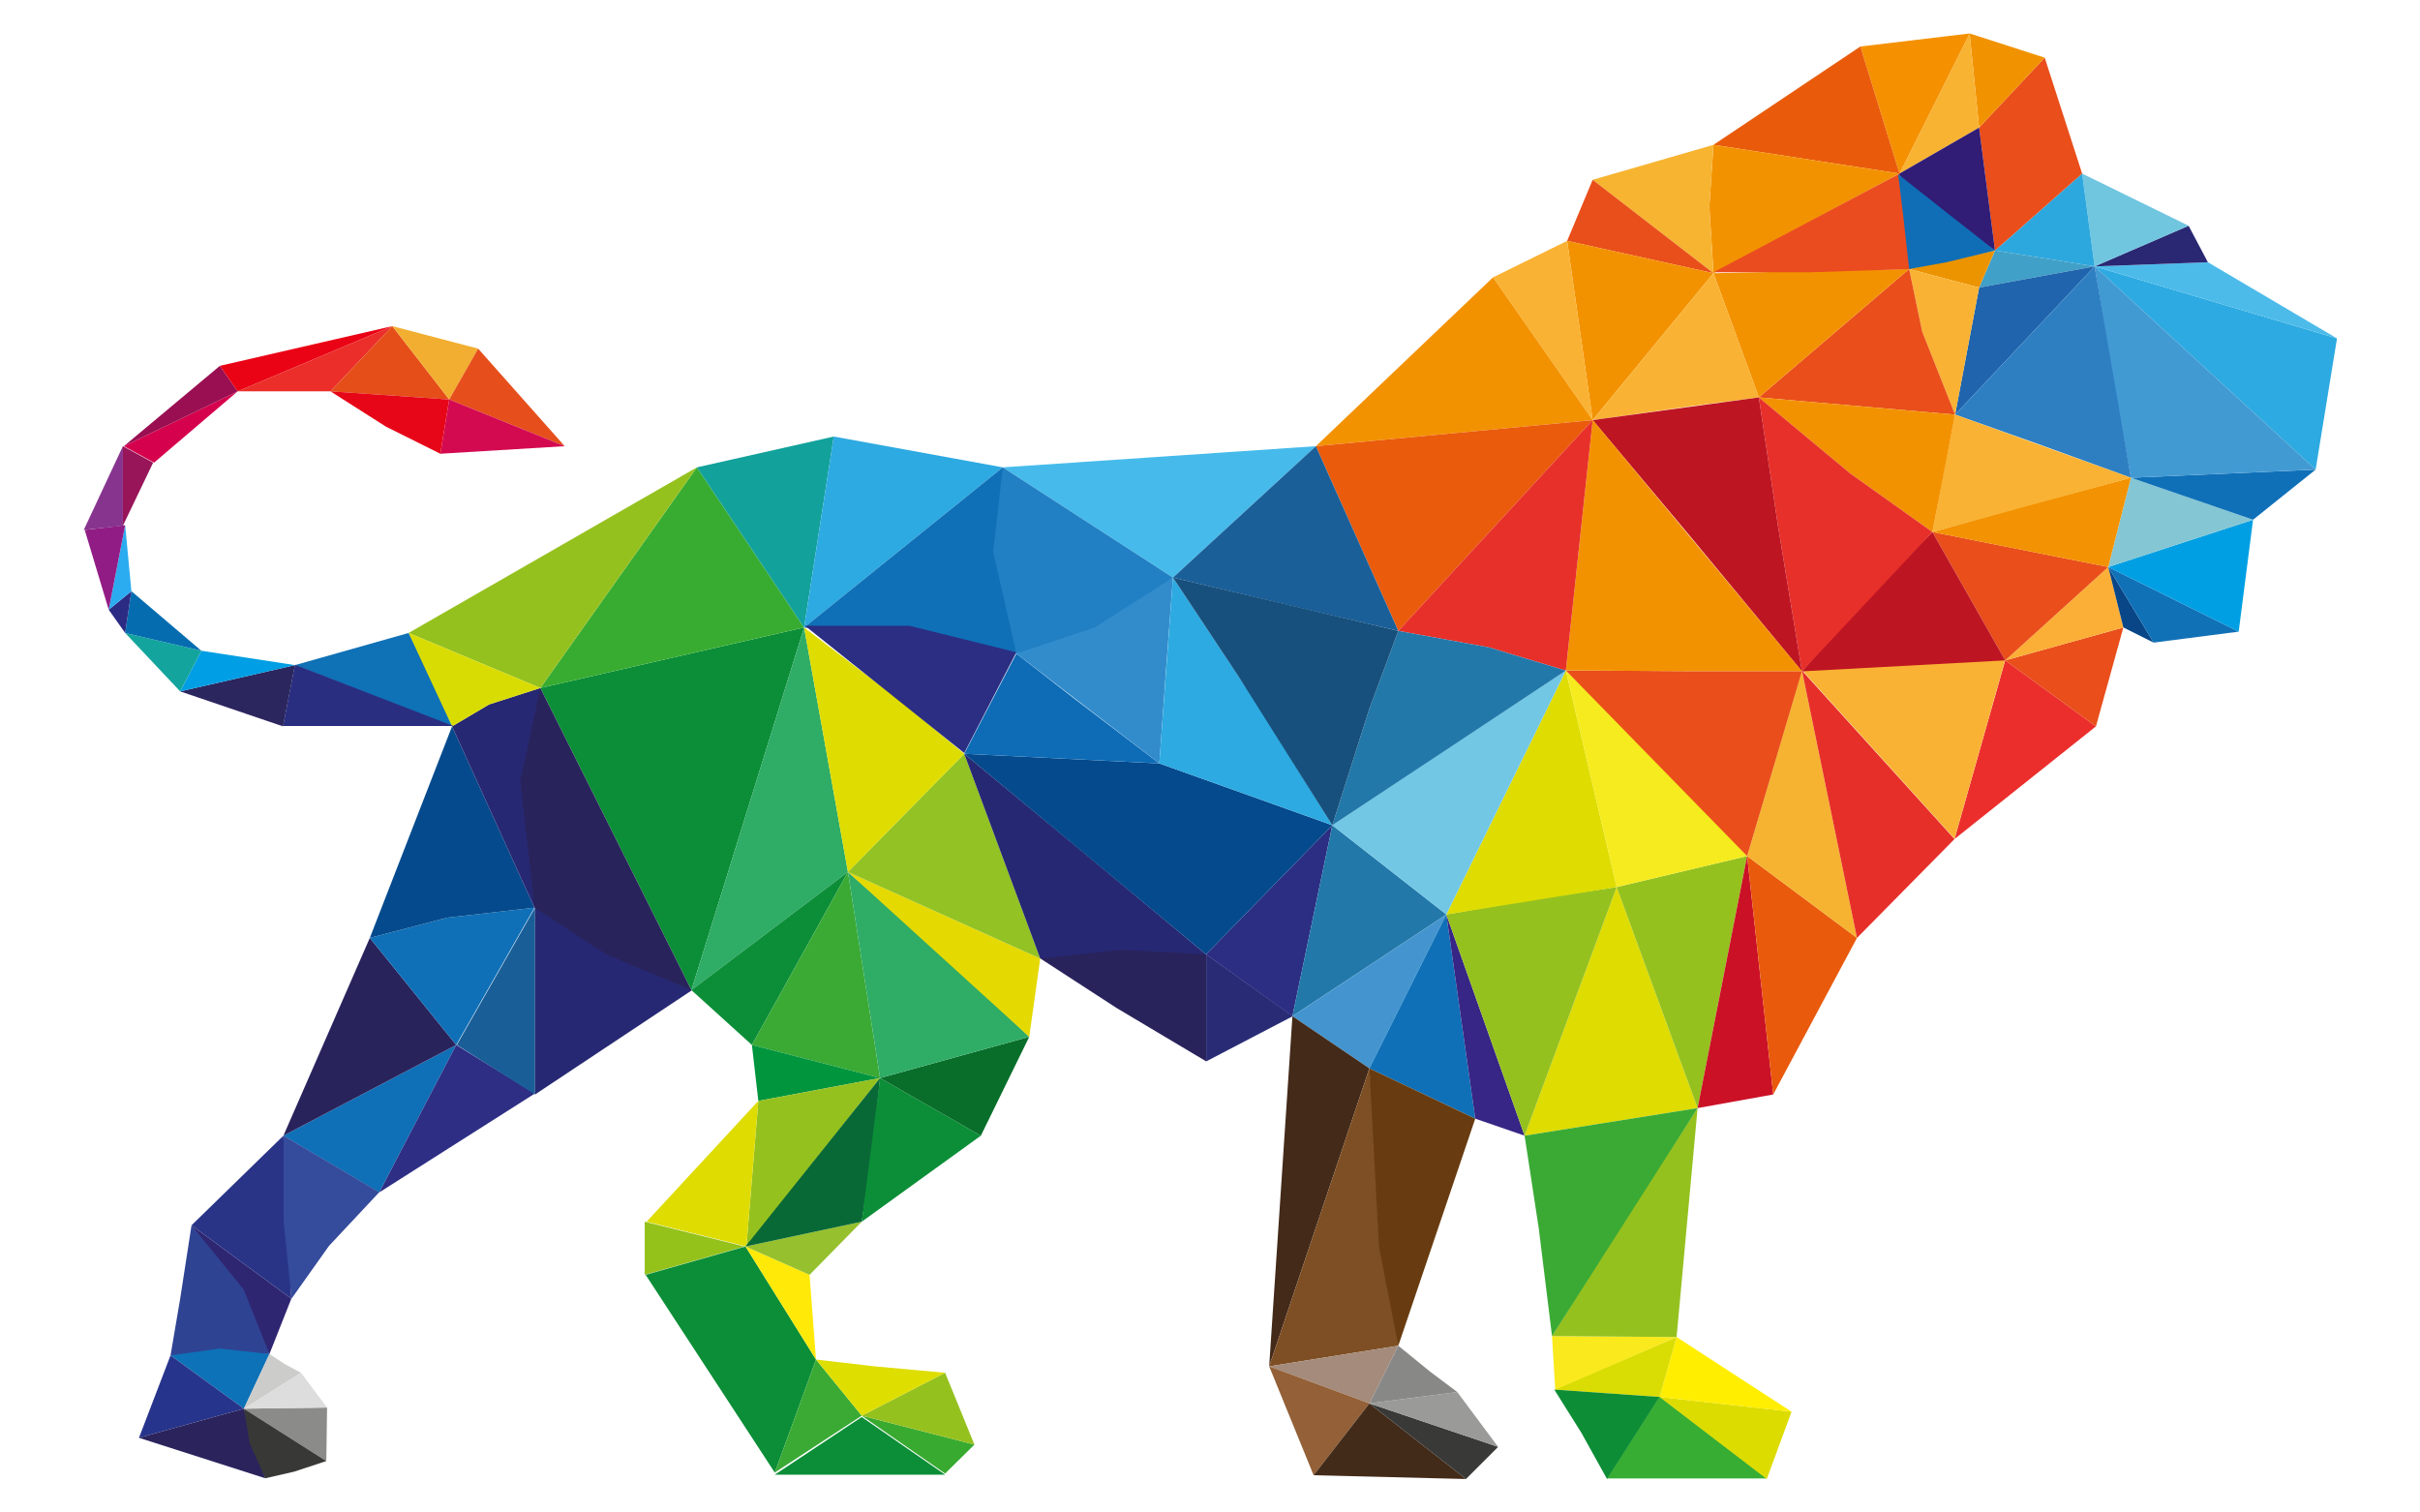 <?xml version="1.0" encoding="utf-8"?>
<!-- Generator: Adobe Illustrator 19.0.0, SVG Export Plug-In . SVG Version: 6.00 Build 0)  -->
<svg version="1.1" id="Layer_1" xmlns="http://www.w3.org/2000/svg" xmlns:xlink="http://www.w3.org/1999/xlink" x="0px" y="0px"
	 viewBox="0 0 1280 800" style="enable-background:new 0 0 1280 800;" xml:space="preserve">
<style type="text/css">
	.st0{fill:none;}
	.st1{fill:#2F2672;}
	.st2{fill:#293487;}
	.st3{fill:#0F70B7;}
	.st4{fill:#2D2E84;}
	.st5{fill:#29235C;}
	.st6{fill:#1A5E98;}
	.st7{fill:#272873;}
	.st8{fill:#054A8D;}
	.st9{fill:#0B8E37;}
	.st10{fill:#2FAC66;}
	.st11{fill:#3AAA35;}
	.st12{fill:#01953D;}
	.st13{fill:#95C11F;}
	.st14{fill:#DEDC00;}
	.st15{fill:#94C21B;}
	.st16{fill:#38AA30;}
	.st17{fill:#DEDE00;}
	.st18{fill:#FFE909;}
	.st19{fill:#96C02D;}
	.st20{fill:#086936;}
	.st21{fill:#086E29;}
	.st22{fill:#E5D902;}
	.st23{fill:#92C223;}
	.st24{fill:#38AC31;}
	.st25{fill:#D9DC03;}
	.st26{fill:#0F71B6;}
	.st27{fill:#292E81;}
	.st28{fill:#2B265E;}
	.st29{fill:#009EE4;}
	.st30{fill:#13A59D;}
	.st31{fill:#056CB0;}
	.st32{fill:#2B2B84;}
	.st33{fill:#2BABF0;}
	.st34{fill:#921C85;}
	.st35{fill:#87348E;}
	.st36{fill:#98155A;}
	.st37{fill:#D6014D;}
	.st38{fill:#990F52;}
	.st39{fill:#EA0215;}
	.st40{fill:#EB2E2A;}
	.st41{fill:#E54E19;}
	.st42{fill:#F2AE30;}
	.st43{fill:#E64F1C;}
	.st44{fill:#D40A51;}
	.st45{fill:#E60618;}
	.st46{fill:#12A19B;}
	.st47{fill:#2DAAE1;}
	.st48{fill:#46BBEB;}
	.st49{fill:#292C75;}
	.st50{fill:#2B2E83;}
	.st51{fill:#0E6CB6;}
	.st52{fill:#328CCC;}
	.st53{fill:#2278A9;}
	.st54{fill:#4495CF;}
	.st55{fill:#372685;}
	.st56{fill:#CB1126;}
	.st57{fill:#E95A0D;}
	.st58{fill:#F6B331;}
	.st59{fill:#E72F29;}
	.st60{fill:#EB2E2C;}
	.st61{fill:#F9B233;}
	.st62{fill:#E94E1B;}
	.st63{fill:#F5EB1E;}
	.st64{fill:#FBAF37;}
	.st65{fill:#BE1523;}
	.st66{fill:#084687;}
	.st67{fill:#1171B7;}
	.st68{fill:#009FE3;}
	.st69{fill:#84C6D4;}
	.st70{fill:#0F70B8;}
	.st71{fill:#4CBBEA;}
	.st72{fill:#2A2873;}
	.st73{fill:#70C5DF;}
	.st74{fill:#2DA8DE;}
	.st75{fill:#41A0C7;}
	.st76{fill:#1F64AD;}
	.st77{fill:#429AD3;}
	.st78{fill:#2E7FC2;}
	.st79{fill:#EC9300;}
	.st80{fill:#F39201;}
	.st81{fill:#F19200;}
	.st82{fill:#F8B333;}
	.st83{fill:#F59100;}
	.st84{fill:#E95B0B;}
	.st85{fill:#311C76;}
	.st86{fill:#F7B431;}
	.st87{fill:#E94F1A;}
	.st88{fill:#EA5B0C;}
	.st89{fill:#F39202;}
	.st90{fill:#E7302A;}
	.st91{fill:#1B5F99;}
	.st92{fill:#72C7E5;}
	.st93{fill:#17507C;}
	.st94{fill:#432A19;}
	.st95{fill:#7E4F24;}
	.st96{fill:#A48B7B;}
	.st97{fill:#936037;}
	.st98{fill:#432B19;}
	.st99{fill:#393A38;}
	.st100{fill:#9A9A98;}
	.st101{fill:#888987;}
	.st102{fill:#38AD33;}
	.st103{fill:#DCDC00;}
	.st104{fill:#FFEE00;}
	.st105{fill:#DADD03;}
	.st106{fill:#0D8D35;}
	.st107{fill:#FAE91C;}
	.st108{fill:#354B9B;}
	.st109{fill:#2F4393;}
	.st110{fill:#0D72B7;}
	.st111{fill:#27348B;}
	.st112{fill:#2A235C;}
	.st113{fill:#8B8B8A;}
	.st114{fill:#DDDDDD;}
	.st115{fill:#CCCCCB;}
	.st116{fill:#383837;}
	.st117{fill:#217FC3;}
	.st118{fill:#EA4C1F;}
	.st119{fill:#0F6EB6;}
	.st120{fill:#683C10;}
</style>
<g id="XMLID_2_">
	<polygon id="XMLID_128_" class="st0" points="1001.1,119.8 1004,92.2 1055.2,132.5 1009.8,142.3 	"/>
	<polygon id="XMLID_12_" class="st1" points="154.1,686.9 142.5,716.2 101.3,648.1 	"/>
	<polygon id="XMLID_13_" class="st2" points="149.9,600.7 101.3,648.1 154.1,686.9 	"/>
	<polygon id="XMLID_15_" class="st3" points="241.3,552.7 200.6,630.7 149.9,600.7 	"/>
	<polygon id="XMLID_16_" class="st4" points="282.9,578.4 200.6,630.7 241.3,552.7 	"/>
	<polygon id="XMLID_17_" class="st5" points="195.6,496.1 149.9,600.7 241.3,552.7 	"/>
	<polygon id="XMLID_18_" class="st6" points="283,480.1 283,578.9 241.6,552.7 	"/>
	<polygon id="XMLID_10_" class="st3" points="236.4,485.4 282.7,480.1 241.3,552.7 195.6,496.1 	"/>
	<polygon id="XMLID_20_" class="st7" points="366.1,523.7 283,578.9 283,480.1 	"/>
	<polygon id="XMLID_19_" class="st8" points="239.1,384.2 195.6,496.1 236.4,485.4 282.7,480.1 	"/>
	<line id="XMLID_76_" class="st0" x1="365.7" y1="523.7" x2="285.8" y2="363.9"/>
	<polygon id="XMLID_21_" class="st7" points="258.7,372.6 285.8,363.9 282.7,480.1 239.1,384.2 	"/>
	<polygon id="XMLID_24_" class="st9" points="425.3,331.9 365.7,523.7 285.8,363.9 	"/>
	<polygon id="XMLID_25_" class="st10" points="448.5,461.2 425.3,331.9 365.7,523.7 	"/>
	<polygon id="XMLID_26_" class="st9" points="397.7,552.7 448.5,461.2 365.7,523.7 	"/>
	<polygon id="XMLID_27_" class="st11" points="465.5,570.2 448.5,461.2 397.7,552.7 	"/>
	<polygon id="XMLID_28_" class="st12" points="401.1,582.3 397.7,552.7 465.5,570.2 	"/>
	<polygon id="XMLID_29_" class="st13" points="394.8,659.3 465.5,570.2 401.1,582.3 	"/>
	<polygon id="XMLID_30_" class="st14" points="342,646.2 401.1,582.3 394.8,659.3 	"/>
	<polygon id="XMLID_31_" class="st15" points="341,674.3 393.8,659.3 341,646.2 	"/>
	<polygon id="XMLID_23_" class="st9" points="409.8,778.9 341.5,674.3 394.3,659.3 431.6,719.1 	"/>
	<polygon id="XMLID_33_" class="st11" points="455.8,748.8 431.6,719.1 409.8,778.9 	"/>
	<polygon id="XMLID_34_" class="st9" points="499.9,780 409.8,780 455.8,749.5 	"/>
	<polygon id="XMLID_35_" class="st16" points="515.4,764.1 499.9,779.4 455.8,748.8 	"/>
	<polygon id="XMLID_36_" class="st13" points="499.9,726.1 515.4,764.1 455.8,748.8 	"/>
	<polygon id="XMLID_32_" class="st17" points="462.6,722.7 499.9,726.1 455.8,748.8 431.6,719.1 	"/>
	<polygon id="XMLID_38_" class="st18" points="428.2,674.3 431.6,719.1 394.3,659.3 	"/>
	<polygon id="XMLID_39_" class="st19" points="455.8,646.2 428.2,674.3 394.3,659.3 	"/>
	<polygon id="XMLID_37_" class="st20" points="461.1,611.8 455.8,646.2 394.3,659.3 465.5,570.2 	"/>
	<polygon id="XMLID_41_" class="st9" points="518.8,600.7 455.8,646.2 465.5,570.2 	"/>
	<polygon id="XMLID_42_" class="st21" points="544.4,548.4 518.8,600.7 465.5,570.2 	"/>
	<polygon id="XMLID_40_" class="st10" points="505,511.1 544.4,548.4 465.5,570.2 448.5,461.2 	"/>
	<polygon id="XMLID_44_" class="st22" points="550.2,507 544.4,548.4 448.5,461.2 	"/>
	<polygon id="XMLID_45_" class="st23" points="510,398.7 550.2,507 448.5,461.2 	"/>
	<polygon id="XMLID_43_" class="st14" points="474.2,369.2 510,398.7 448.5,461.2 425.3,331.9 	"/>
	<polygon id="XMLID_47_" class="st24" points="368.6,247.2 285.8,363.9 425.3,331.9 	"/>
	<polygon id="XMLID_48_" class="st13" points="216.1,334.8 285.8,363.9 368.6,247.2 	"/>
	<polygon id="XMLID_49_" class="st25" points="226.6,359.5 239.1,384.2 258.7,372.6 285.8,363.9 216.1,334.8 	"/>
	<polygon id="XMLID_50_" class="st26" points="156,351.8 239.1,384.2 216.1,334.8 	"/>
	<polygon id="XMLID_51_" class="st27" points="149.7,384 239.8,384 156,351.6 	"/>
	<polygon id="XMLID_52_" class="st28" points="95.3,365.7 149.7,384.2 156,351.8 	"/>
	<polygon id="XMLID_53_" class="st29" points="106.5,344.2 95.3,365.7 156,351.8 	"/>
	<polygon id="XMLID_54_" class="st30" points="66.2,334.8 95.3,365.7 106.5,344.2 	"/>
	<polygon id="XMLID_55_" class="st31" points="69.5,312.7 66.2,334.8 106.5,344.2 	"/>
	<polygon id="XMLID_56_" class="st32" points="57.5,322.5 66.2,334.8 69.5,312.7 	"/>
	<polygon id="XMLID_57_" class="st33" points="66.2,277.8 69.5,312.7 57.5,322.5 	"/>
	<polygon id="XMLID_58_" class="st34" points="44.8,280.3 66.2,277.8 57.5,322.5 	"/>
	<polygon id="XMLID_59_" class="st35" points="65,236 65,278.1 44.3,280.3 	"/>
	<polygon id="XMLID_60_" class="st36" points="81,244.7 65,236 65,278.1 	"/>
	<polygon id="XMLID_61_" class="st37" points="125.7,207 81.5,244.7 65.5,236 	"/>
	<polygon id="XMLID_62_" class="st38" points="116.3,193.5 65.5,236 125.7,207 	"/>
	<polygon id="XMLID_63_" class="st39" points="207.5,172.5 125.7,207 116.3,193.5 	"/>
	<polygon id="XMLID_64_" class="st40" points="174.8,207 207.5,172.5 125.7,207 	"/>
	<polygon id="XMLID_65_" class="st41" points="237.6,211.3 207.5,172.5 174.8,207 	"/>
	<polygon id="XMLID_66_" class="st42" points="252.9,184.4 237.6,211.3 207.5,172.5 	"/>
	<polygon id="XMLID_67_" class="st43" points="298.7,236 237.6,211.3 252.9,184.4 	"/>
	<polygon id="XMLID_68_" class="st44" points="232.9,240 237.6,211.3 298.7,236 	"/>
	<polygon id="XMLID_46_" class="st45" points="204.2,225.7 232.9,240 237.6,211.3 174.8,207 	"/>
	<polygon id="XMLID_70_" class="st46" points="441,230.9 368.6,247.2 425.3,331.9 	"/>
	<polygon id="XMLID_71_" class="st47" points="530.4,247.2 425.3,331.9 441,230.9 	"/>
	<polygon id="XMLID_69_" class="st3" points="534,295.6 530.4,247.2 425.3,331.9 537.6,345.7 	"/>
	<polygon id="XMLID_74_" class="st48" points="696,236 530.4,247.2 620.4,305.5 	"/>
	<polygon id="XMLID_75_" class="st7" points="575.4,452.8 637.9,504.8 550.2,507 510,398.7 	"/>
	<polygon id="XMLID_78_" class="st49" points="683.8,537.5 638,504.8 638,561.4 	"/>
	<polygon id="XMLID_79_" class="st50" points="704.7,436.5 637.9,504.8 683.6,537.5 	"/>
	<polygon id="XMLID_77_" class="st8" points="613.2,403.8 510,398.7 637.9,504.8 704.7,436.5 	"/>
	<polygon id="XMLID_80_" class="st51" points="567.4,368.9 613.2,403.8 510,398.7 537.6,345.7 	"/>
	<polygon id="XMLID_81_" class="st52" points="616.8,353.7 620.4,305.5 537.6,345.7 613.2,403.8 	"/>
	<polygon id="XMLID_82_" class="st47" points="664,371.1 704.7,436.5 613.2,403.8 620.4,305.5 	"/>
	<polygon id="XMLID_84_" class="st53" points="765,483.7 683.6,537.5 704.7,436.5 	"/>
	<polygon id="XMLID_85_" class="st54" points="724.3,565.1 765,483.7 683.6,537.5 	"/>
	<polygon id="XMLID_86_" class="st3" points="780.3,591.7 765,483.7 724.3,565.1 	"/>
	<polygon id="XMLID_87_" class="st55" points="806.4,600.7 765,483.7 780.3,591.7 	"/>
	<polygon id="XMLID_88_" class="st14" points="897.9,586.1 855.1,469.2 806.4,600.7 	"/>
	<polygon id="XMLID_83_" class="st13" points="806.4,476.5 855.1,469.2 806.4,600.7 765,483.7 	"/>
	<polygon id="XMLID_90_" class="st13" points="924.1,452.8 855.1,469.2 897.9,586.1 	"/>
	<polygon id="XMLID_91_" class="st56" points="937.9,578.9 924.1,452.8 897.9,586.1 	"/>
	<polygon id="XMLID_92_" class="st57" points="982.2,496.1 924.1,452.8 937.9,578.9 	"/>
	<polygon id="XMLID_93_" class="st58" points="953.1,354.7 924.1,452.8 982.2,496.1 	"/>
	<polygon id="XMLID_94_" class="st59" points="1033.8,443.8 982.2,496.1 953.1,354.7 	"/>
	<polygon id="XMLID_95_" class="st60" points="1060.6,349.3 1033.8,443.8 1108.6,384.2 	"/>
	<polygon id="XMLID_89_" class="st61" points="1001.1,349 1060.6,349 1033.8,443.6 953.1,354.4 	"/>
	<polygon id="XMLID_97_" class="st62" points="1123.1,331.9 1060.6,349.3 1108.6,384.2 	"/>
	<polygon id="XMLID_98_" class="st14" points="828.2,354.7 765,483.7 855.1,469.2 	"/>
	<polygon id="XMLID_96_" class="st63" points="879.8,403.8 924.1,452.8 855.1,469.2 828.2,354.7 	"/>
	<polygon id="XMLID_99_" class="st62" points="895,355 953.1,355 924.1,452.8 828.2,354.6 	"/>
	<polygon id="XMLID_101_" class="st64" points="1115.1,299.9 1060.6,349.3 1123.1,331.9 	"/>
	<polygon id="XMLID_102_" class="st62" points="1022.1,281.4 1115.1,299.9 1060.6,349.3 	"/>
	<polygon id="XMLID_100_" class="st65" points="985.1,318.3 1022.1,281.4 1060.6,349.3 953.1,355.1 	"/>
	<polygon id="XMLID_104_" class="st66" points="1139.1,339.9 1115.1,299.9 1123.1,331.9 	"/>
	<polygon id="XMLID_105_" class="st67" points="1184.1,334.1 1139.1,339.9 1115.1,299.9 	"/>
	<polygon id="XMLID_106_" class="st68" points="1191.7,274.9 1184.1,334.1 1115.1,299.9 	"/>
	<polygon id="XMLID_107_" class="st69" points="1127.1,252.7 1115.1,299.9 1191.7,274.9 	"/>
	<polygon id="XMLID_108_" class="st70" points="1224.8,248.4 1191.7,274.9 1127.1,252.7 	"/>
	<polygon id="XMLID_109_" class="st47" points="1236.1,179 1224.8,248.4 1107.9,140.9 	"/>
	<polygon id="XMLID_110_" class="st71" points="1167.8,138.7 1236.1,179 1107.9,140.9 	"/>
	<polygon id="XMLID_111_" class="st72" points="1157.6,119.4 1167.8,138.7 1107.9,140.9 	"/>
	<polygon id="XMLID_112_" class="st73" points="1101.3,91.8 1107.9,140.9 1157.6,119.4 	"/>
	<polygon id="XMLID_113_" class="st74" points="1055.2,132.5 1107.9,140.9 1101.3,91.8 	"/>
	<polygon id="XMLID_114_" class="st75" points="1046.8,152.1 1107.9,140.9 1055.2,132.5 	"/>
	<polygon id="XMLID_115_" class="st76" points="1034.1,219.3 1107.9,140.9 1046.8,152.1 	"/>
	<polygon id="XMLID_103_" class="st77" points="1118.4,205.5 1107.9,140.9 1224.8,248.4 1127.1,252.7 	"/>
	<polygon id="XMLID_116_" class="st78" points="1077.3,234.6 1127.1,252.7 1107.9,140.9 1034.1,219.3 	"/>
	<polygon id="XMLID_118_" class="st79" points="1009.8,142.3 1055.2,132.5 1046.8,152.1 	"/>
	<polygon id="XMLID_117_" class="st61" points="1016.7,175.4 1009.8,142.3 1046.8,152.1 1034.1,219.3 	"/>
	<polygon id="XMLID_119_" class="st62" points="930.3,210.2 1009.8,142.3 1016.7,175.4 1034.1,219.3 	"/>
	<polygon id="XMLID_121_" class="st80" points="906.3,144.5 930.3,210.2 1009.8,142.3 	"/>
	<polygon id="XMLID_120_" class="st62" points="1081.5,30.5 1101.3,91.8 1055.2,132.5 1046.8,67.5 	"/>
	<polygon id="XMLID_123_" class="st81" points="1041.8,17.7 1081.5,30.5 1046.8,67.5 	"/>
	<polygon id="XMLID_124_" class="st82" points="1004.7,91.8 1046.8,67.5 1041.8,17.7 	"/>
	<polygon id="XMLID_125_" class="st83" points="984,24.6 1041.8,17.7 1004.7,91.8 	"/>
	<polygon id="XMLID_126_" class="st84" points="906.3,76.6 984,24.6 1004.7,91.8 	"/>
	<polygon id="XMLID_122_" class="st80" points="904.1,109.3 906.3,76.6 1004.7,91.8 906.3,144.5 	"/>
	<polygon id="XMLID_127_" class="st85" points="1025.8,112.5 1055.2,132.5 1046.8,67.5 1004,92.2 	"/>
	<polygon id="XMLID_129_" class="st86" points="842.4,95.1 906.3,76.6 904.1,109.3 906.3,144.5 	"/>
	<polygon id="XMLID_132_" class="st87" points="828.9,127.4 906.3,144.5 842.4,95.1 	"/>
	<polygon id="XMLID_133_" class="st80" points="842.4,222.2 906.3,144.5 828.9,127.4 	"/>
	<polygon id="XMLID_131_" class="st61" points="893.2,215 930.3,210.2 906.3,144.5 842.4,222.2 	"/>
	<polygon id="XMLID_135_" class="st61" points="789.7,146.7 828.9,127.4 842.4,222.2 	"/>
	<polygon id="XMLID_136_" class="st80" points="696,236 789.7,146.7 842.4,222.2 	"/>
	<polygon id="XMLID_137_" class="st88" points="739.6,333.7 696,236 842.4,222.2 	"/>
	<polygon id="XMLID_134_" class="st89" points="1068.6,268.3 1127.1,252.7 1115.1,299.9 1022.1,281.4 	"/>
	<polygon id="XMLID_138_" class="st61" points="1028.3,248.4 1022.1,281.4 1127.1,252.7 1034.1,219.3 	"/>
	<polygon id="XMLID_139_" class="st80" points="978.6,250.4 1022.1,281.4 1034.1,219.3 930.3,210.2 	"/>
	<polygon id="XMLID_141_" class="st90" points="940.4,278 930.3,210.2 978.6,250.4 1022.1,281.4 953.1,355.1 	"/>
	<polygon id="XMLID_142_" class="st65" points="892.1,281.4 953.1,355.1 940.4,278 930.3,210.2 842.4,222.2 	"/>
	<polygon id="XMLID_140_" class="st80" points="889.6,355 953.1,355 842.4,222.1 828.2,354.6 	"/>
	<polygon id="XMLID_143_" class="st90" points="787.5,342.4 828.2,354.7 842.4,222.2 739.6,333.7 	"/>
	<polygon id="XMLID_144_" class="st91" points="680.7,319.9 739.6,333.7 696,236 620.4,305.5 	"/>
	<polygon id="XMLID_145_" class="st92" points="769.2,393.6 828.2,354.7 765,483.7 704.7,436.5 	"/>
	<polygon id="XMLID_147_" class="st53" points="724.3,374.8 739.6,333.7 787.5,342.4 828.2,354.7 704.7,436.5 	"/>
	<polygon id="XMLID_148_" class="st93" points="655.3,358.1 620.4,305.5 739.6,333.7 724.3,374.8 704.7,436.5 	"/>
	<polygon id="XMLID_149_" class="st94" points="671.3,722.7 724.3,565.1 683.6,537.5 	"/>
	<polygon id="XMLID_150_" class="st95" points="739.6,711.8 724.3,565.1 671.3,722.7 	"/>
	<polygon id="XMLID_152_" class="st96" points="724.3,742.3 739.6,711.8 671.3,722.7 	"/>
	<polygon id="XMLID_153_" class="st97" points="694.8,780.3 724.3,742.3 671.3,722.7 	"/>
	<polygon id="XMLID_154_" class="st98" points="775.4,782.3 724.3,742.3 694.8,780.3 	"/>
	<polygon id="XMLID_155_" class="st99" points="792.4,765.3 724.3,742.3 775.4,782.3 	"/>
	<polygon id="XMLID_156_" class="st100" points="770.8,736.3 724.3,742.3 792.4,765.3 	"/>
	<polygon id="XMLID_151_" class="st101" points="756.3,725.4 739.6,711.8 724.3,742.3 770.8,736.3 	"/>
	<polygon id="XMLID_158_" class="st102" points="850,782 877.8,738.7 934.5,782 	"/>
	<polygon id="XMLID_159_" class="st103" points="947.6,746.7 934.5,782.3 877.8,738.9 	"/>
	<polygon id="XMLID_160_" class="st104" points="886.8,707.2 877.8,738.9 947.6,746.7 	"/>
	<polygon id="XMLID_161_" class="st105" points="822.1,735 886.8,707.2 877.8,738.9 	"/>
	<polygon id="XMLID_157_" class="st106" points="836.4,757.8 850,782.3 877.8,738.9 822.1,735 	"/>
	<polygon id="XMLID_163_" class="st107" points="820.9,706.7 886.8,707.2 822.6,735 	"/>
	<polygon id="XMLID_162_" class="st13" points="860.2,643.9 897.9,586.1 886.8,707.2 820.9,706.7 	"/>
	<polygon id="XMLID_164_" class="st11" points="813.9,649.8 806.4,600.7 897.9,586.1 820.9,706.7 	"/>
	<polygon id="XMLID_165_" class="st5" points="590.5,533.1 638,561.4 638,504.8 592.9,502.4 550.3,507 	"/>
	<polygon id="XMLID_166_" class="st5" points="320.7,504.8 365.7,523.7 285.8,363.9 275.2,413.3 282.7,480.1 	"/>
	<polygon id="XMLID_22_" class="st108" points="174,659 200.6,630.6 150,600.7 150,645.7 154.2,686.9 	"/>
	<polygon id="XMLID_14_" class="st109" points="95.3,686.9 101.3,648.1 128.9,682.1 142.5,716.2 90.2,716.9 	"/>
	<polygon id="XMLID_4_" class="st110" points="129,745.1 142.5,716.2 116.3,713.3 90.2,716.9 	"/>
	<polygon id="XMLID_6_" class="st111" points="73.5,760.5 129,745.1 90.2,716.9 	"/>
	<polygon id="XMLID_7_" class="st112" points="140.3,781.9 129,745.1 73.5,760.5 	"/>
	<polygon id="XMLID_9_" class="st113" points="173,744.5 129,745.1 172.6,772.8 	"/>
	<polygon id="XMLID_11_" class="st114" points="159.2,726.1 129,745.1 173,744.5 	"/>
	<polygon id="XMLID_5_" class="st115" points="150.8,721.6 142.5,716.2 129,745.1 159.2,726.1 	"/>
	<polygon id="XMLID_167_" class="st116" points="155.6,778.4 172.6,772.8 129,745.1 132.1,763.5 140.3,781.9 	"/>
	<polygon id="XMLID_72_" class="st50" points="481,331 425.8,331 510,398.3 537.6,345 	"/>
	<path id="XMLID_8_" class="st50" d="M525.3,296.4"/>
	<polygon id="XMLID_168_" class="st117" points="525.3,291.9 537.6,345.7 579,331.9 620.4,305.5 530.4,247.2 	"/>
	<polygon id="XMLID_130_" class="st118" points="958,144 1011,142.3 1011,119.4 1004.6,91.9 906.3,144 	"/>
	<polygon id="XMLID_73_" class="st119" points="1006.9,116.3 1004,92.2 1029.6,112.4 1055.2,132.5 1029.6,138.7 1009.8,142.3 	"/>
	<polygon id="XMLID_146_" class="st120" points="739.6,711.8 780.3,591.7 724.3,565.1 729.4,659.7 	"/>
</g>
</svg>
